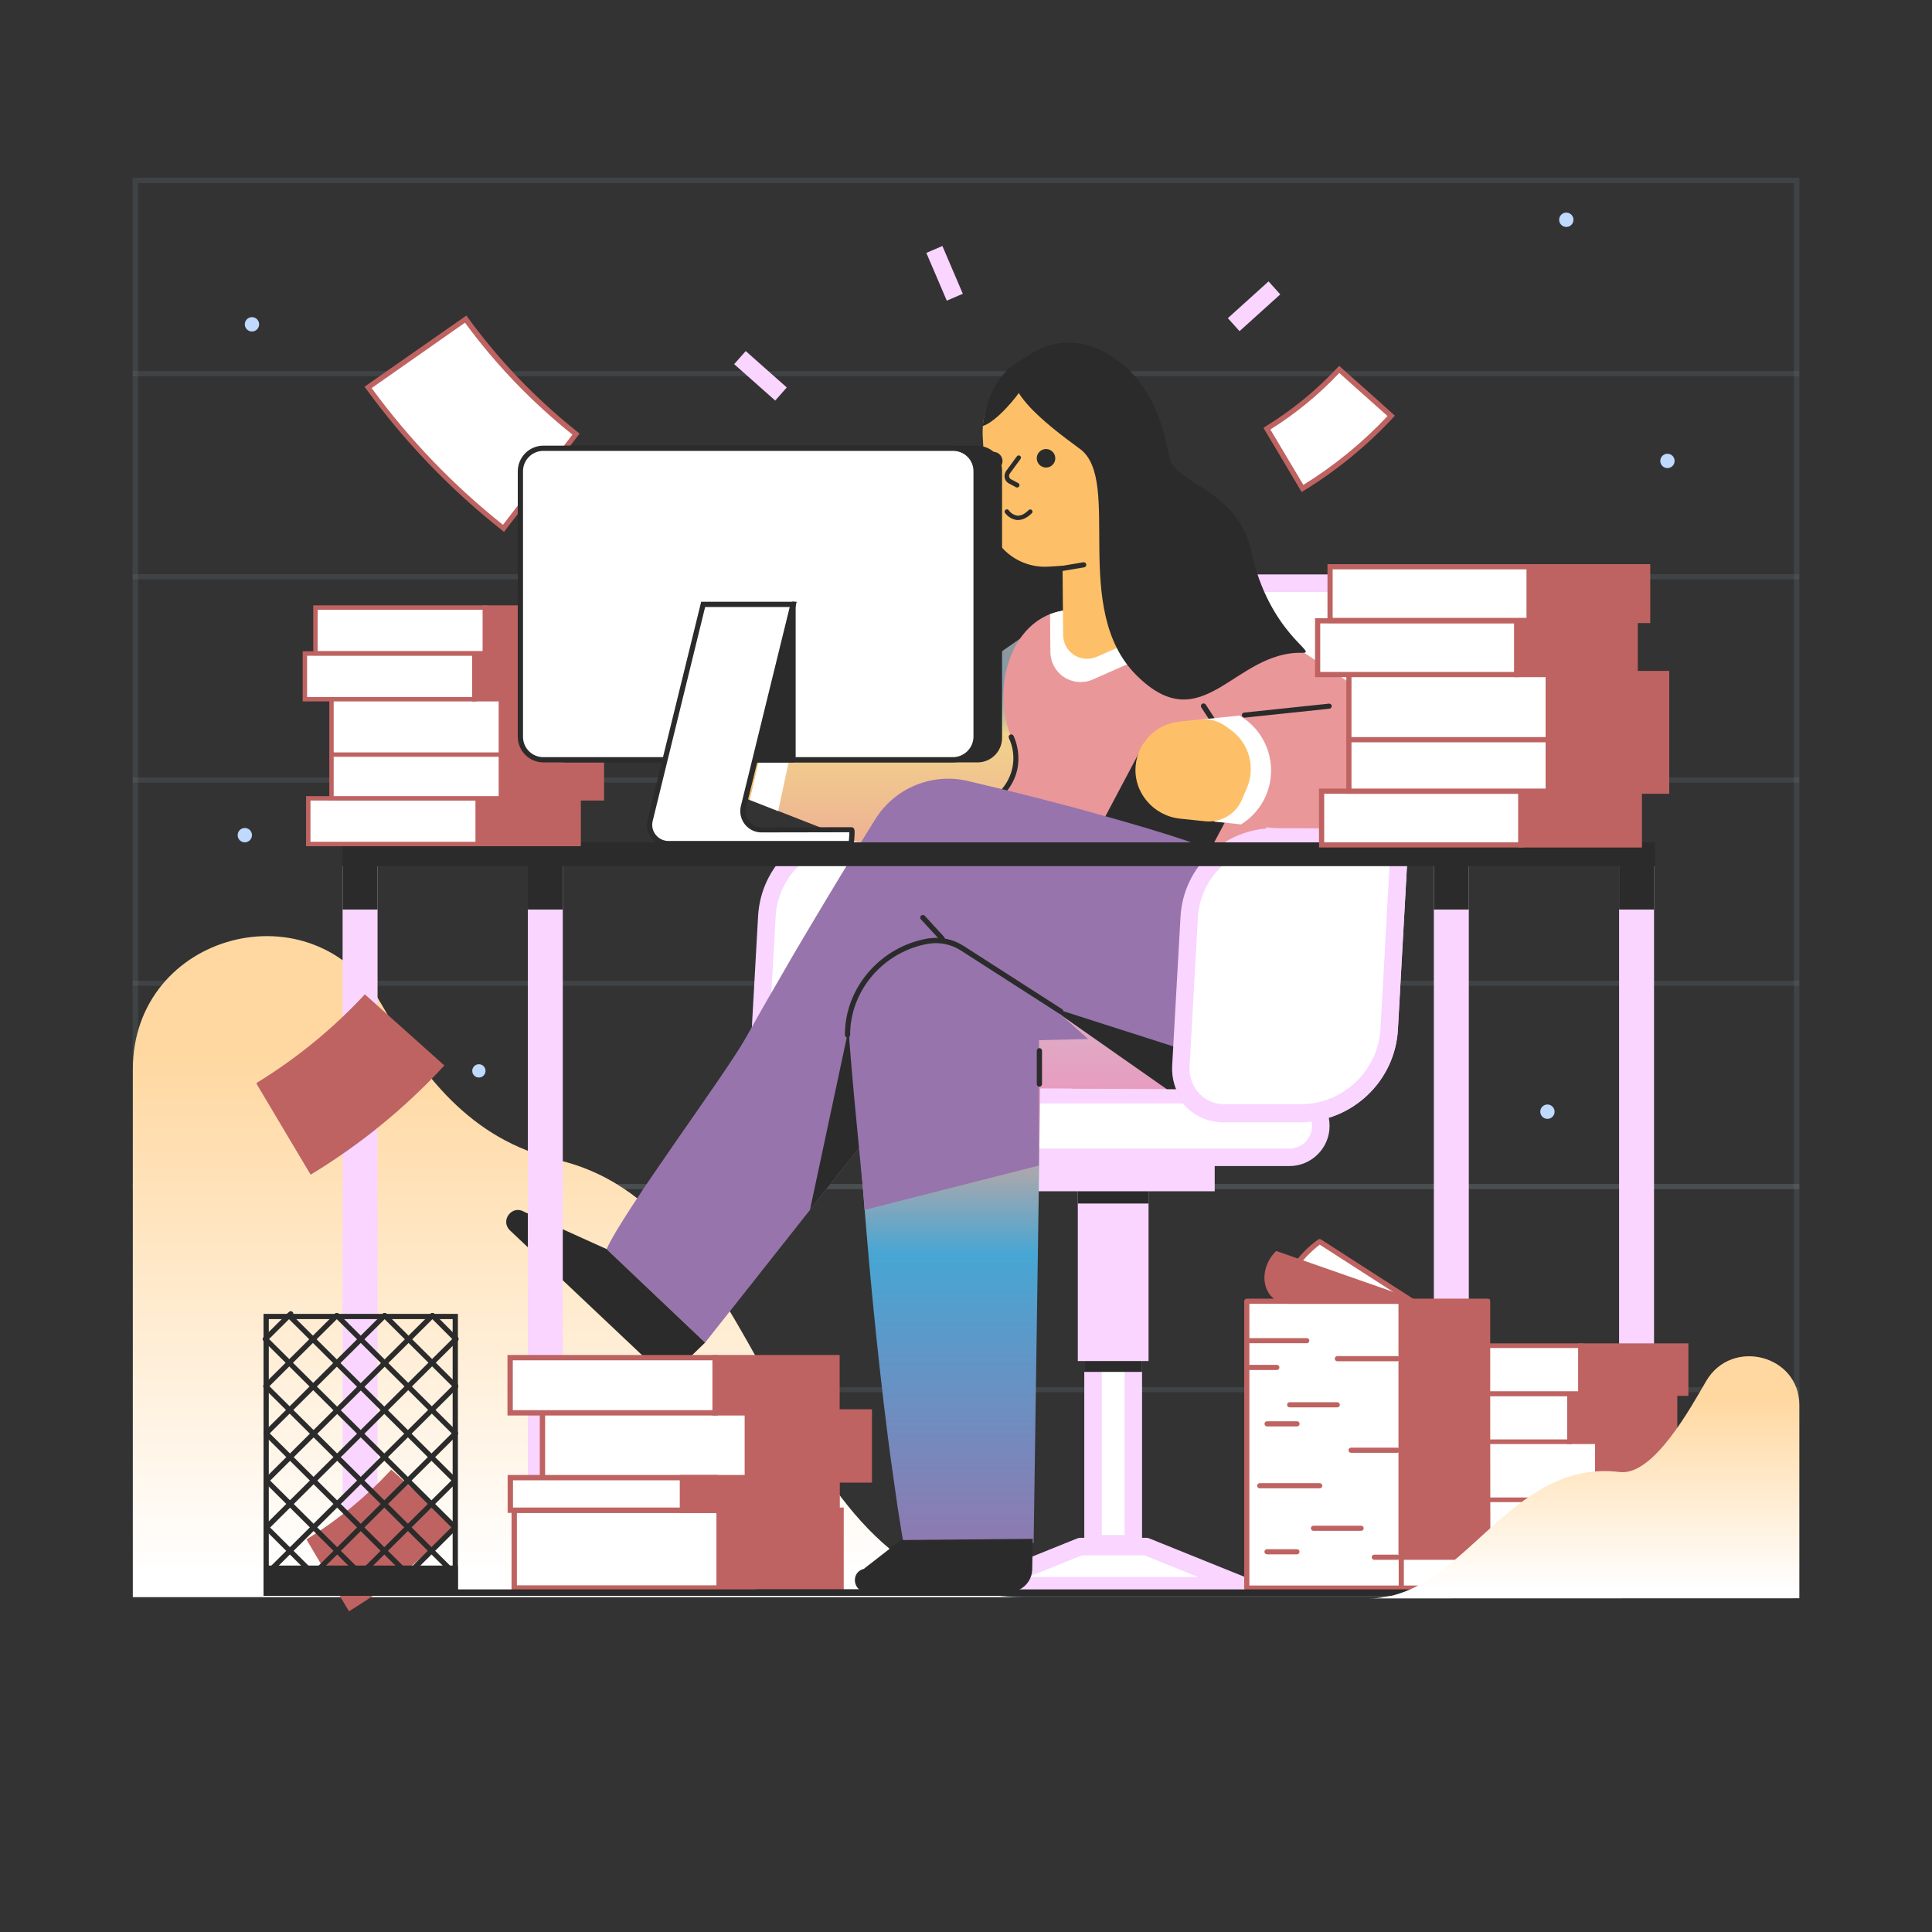 <svg width="585" height="585" viewBox="0 0 585 585" fill="none" xmlns="http://www.w3.org/2000/svg">
<rect x="0" y="0" width="585" height="585" fill="#333333" stroke="none"/>
<g opacity="0.3">
<path opacity="0.3" d="M543.19 55.468V481.956H41.813V55.468H543.19ZM544.83 53.82H40.17V483.6H544.83V53.82Z" fill="#C4ECFE"/>
<path opacity="0.3" d="M544.83 358.511H40.17V360.049H544.83V358.511Z" fill="#C4ECFE"/>
<path opacity="0.3" d="M544.83 296.946H40.17V298.485H544.83V296.946Z" fill="#C4ECFE"/>
<path opacity="0.3" d="M544.83 358.511H40.17V360.049H544.83V358.511Z" fill="#C4ECFE"/>
<path opacity="0.3" d="M544.83 420.021H40.17V421.559H544.83V420.021Z" fill="#C4ECFE"/>
<path opacity="0.3" d="M544.83 235.436H40.17V236.974H544.83V235.436Z" fill="#C4ECFE"/>
<path opacity="0.3" d="M544.83 173.872H40.17V175.41H544.83V173.872Z" fill="#C4ECFE"/>
<path opacity="0.3" d="M544.83 112.361H40.17V113.899H544.83V112.361Z" fill="#C4ECFE"/>
</g>
<path d="M74.127 255.056C75.325 255.056 76.296 254.082 76.296 252.881C76.296 251.681 75.325 250.707 74.127 250.707C72.93 250.707 71.959 251.681 71.959 252.881C71.959 254.082 72.93 255.056 74.127 255.056Z" fill="#BFD9FF"/>
<path d="M468.557 338.785C469.755 338.785 470.726 337.812 470.726 336.611C470.726 335.41 469.755 334.436 468.557 334.436C467.359 334.436 466.388 335.41 466.388 336.611C466.388 337.812 467.359 338.785 468.557 338.785Z" fill="#BFD9FF"/>
<path d="M474.269 68.721C475.467 68.721 476.438 67.747 476.438 66.547C476.438 65.346 475.467 64.372 474.269 64.372C473.072 64.372 472.101 65.346 472.101 66.547C472.101 67.747 473.072 68.721 474.269 68.721Z" fill="#BFD9FF"/>
<path d="M504.895 141.738C506.093 141.738 507.064 140.765 507.064 139.564C507.064 138.363 506.093 137.39 504.895 137.39C503.697 137.39 502.726 138.363 502.726 139.564C502.726 140.765 503.697 141.738 504.895 141.738Z" fill="#BFD9FF"/>
<path d="M76.296 100.377C77.494 100.377 78.465 99.404 78.465 98.203C78.465 97.002 77.494 96.029 76.296 96.029C75.098 96.029 74.127 97.002 74.127 98.203C74.127 99.404 75.098 100.377 76.296 100.377Z" fill="#BFD9FF"/>
<path d="M145.005 326.27C146.115 326.27 147.015 325.368 147.015 324.255C147.015 323.142 146.115 322.24 145.005 322.24C143.895 322.24 142.995 323.142 142.995 324.255C142.995 325.368 143.895 326.27 145.005 326.27Z" fill="#BFD9FF"/>
<path d="M310.14 483.6C233.285 483.6 235.718 366.73 168.913 351.246C142.202 345.042 127.656 325.263 115.332 303.787C94.756 267.994 40.223 282.47 40.223 323.778V483.6H310.14Z" fill="url(#paint0_linear)"/>
<path d="M416.774 483.6C445.019 483.6 457.925 442.08 491.195 446.11C501.193 447.328 512.353 426.808 516.902 419.067C524.466 406.234 544.512 411.431 544.512 426.225V483.6H416.774Z" fill="url(#paint1_linear)"/>
<path d="M376.504 480.17H297.672L327.095 468.298H347.081L376.504 480.17Z" fill="white"/>
<path d="M376.503 482.82H297.672C296.4 482.82 295.286 481.919 295.074 480.7C294.862 479.481 295.498 478.209 296.665 477.732L326.088 465.86C326.406 465.754 326.724 465.648 327.095 465.648H347.081C347.399 465.648 347.77 465.701 348.088 465.86L377.51 477.732C378.676 478.209 379.366 479.428 379.101 480.7C378.836 481.972 377.776 482.82 376.503 482.82ZM311.296 477.52H362.826L346.551 470.948H327.572L311.296 477.52Z" fill="#F9D5FF"/>
<path d="M343.158 403.109H330.965V467.45H343.158V403.109Z" fill="white"/>
<path d="M343.158 470.101H330.965C329.48 470.101 328.314 468.935 328.314 467.451V403.11C328.314 401.625 329.48 400.46 330.965 400.46H343.158C344.643 400.46 345.809 401.625 345.809 403.11V467.451C345.809 468.934 344.642 470.101 343.158 470.101ZM333.615 464.801H340.507V405.759H333.615V464.801Z" fill="#F9D5FF"/>
<path d="M345.809 404.275H328.314V415.405H345.809V404.275Z" fill="#2B2B2B"/>
<path d="M347.771 334.74H326.353V412.119H347.771V334.74Z" fill="#F9D5FF"/>
<path d="M347.771 355.145H326.353V364.419H347.771V355.145Z" fill="#2B2B2B"/>
<path d="M399.936 322.895H292.145V332.169H399.936V322.895Z" fill="#2B2B2B"/>
<path d="M367.809 349.58H306.367V360.71H367.809V349.58Z" fill="#F9D5FF"/>
<path d="M229.656 322.815L232.201 277.395C232.996 263.615 244.393 252.856 258.177 252.909L296.4 253.068L292.212 328.168C291.947 333.256 287.758 337.178 282.669 337.178H242.909C241.796 337.178 240.736 337.019 239.729 336.754C233.42 335.27 229.285 329.281 229.656 322.815Z" fill="white"/>
<path d="M282.669 339.828H242.909C241.637 339.828 240.365 339.669 239.093 339.351C231.618 337.602 226.581 330.606 227.006 322.709L229.551 277.289C230.452 262.078 243.016 250.259 258.178 250.312L299.21 250.471L294.863 328.38C294.544 334.74 289.19 339.828 282.669 339.828ZM258.071 255.559C245.772 255.559 235.54 265.205 234.851 277.554L232.307 322.974C231.989 328.327 235.381 332.991 240.365 334.157H240.418C241.266 334.369 242.114 334.475 242.909 334.475H282.669C286.327 334.475 289.349 331.613 289.562 327.956L293.59 255.612L258.177 255.453C258.124 255.559 258.124 255.559 258.071 255.559Z" fill="#F9D5FF"/>
<path d="M401.049 324.882H295.711C285.479 324.882 277.739 315.29 278.429 303.47L284.631 198.002C285.32 186.183 294.174 176.59 304.458 176.59H409.797C420.028 176.59 427.768 186.183 427.079 198.002L420.876 303.47C420.187 315.289 411.281 324.882 401.049 324.882Z" fill="white"/>
<path d="M401.049 327.532H295.711C290.516 327.532 285.638 325.412 281.981 321.491C277.633 316.879 275.354 310.255 275.778 303.311L281.981 197.843C282.776 184.646 292.849 173.94 304.458 173.94H409.796C414.992 173.94 419.869 176.06 423.527 179.982C427.874 184.593 430.154 191.218 429.729 198.161L423.527 303.629C422.732 316.826 412.659 327.532 401.049 327.532ZM304.458 179.24C295.605 179.24 287.865 187.72 287.282 198.161L281.08 303.629C280.762 309.141 282.511 314.335 285.851 317.886C288.502 320.695 292 322.232 295.712 322.232H401.049C409.902 322.232 417.643 313.752 418.226 303.311L424.428 197.843C424.746 192.331 422.996 187.137 419.657 183.586C417.006 180.777 413.507 179.24 409.796 179.24H304.458Z" fill="#F9D5FF"/>
<path d="M314.69 331.454H390.447C395.695 331.454 399.936 335.694 399.936 340.94C399.936 346.187 395.695 350.427 390.447 350.427H314.69V331.454Z" fill="white"/>
<path d="M390.446 328.804H314.69V334.104H390.447C394.211 334.104 397.285 337.178 397.285 340.94C397.285 344.703 394.211 347.778 390.447 347.778H314.69V353.078H390.447C397.126 353.078 402.587 347.619 402.587 340.941C402.64 334.263 397.179 328.804 390.446 328.804Z" fill="#F9D5FF"/>
<path d="M346.802 350.428H271.045C265.797 350.428 261.556 346.187 261.556 340.941C261.556 335.694 265.798 331.455 271.045 331.455H346.802V350.428Z" fill="white"/>
<path d="M258.906 340.941C258.906 347.619 264.366 353.078 271.046 353.078H346.802V347.778H271.046C267.282 347.778 264.206 344.704 264.206 340.94C264.206 337.178 267.281 334.104 271.046 334.104H346.802V328.804H271.046C264.313 328.804 258.853 334.263 258.906 340.941Z" fill="#F9D5FF"/>
<path d="M357.101 322.815L359.646 277.395C360.441 263.615 371.839 252.856 385.622 252.909L423.845 253.068L420.611 311.526C419.816 325.942 407.888 337.178 393.468 337.178H370.355C369.242 337.178 368.181 337.019 367.174 336.754C360.918 335.27 356.73 329.281 357.101 322.815Z" fill="white"/>
<path d="M393.468 339.828H370.354C369.082 339.828 367.81 339.669 366.538 339.351C359.062 337.549 354.026 330.553 354.451 322.709L356.995 277.289C357.843 262.131 370.408 250.312 385.517 250.312C385.57 250.312 385.57 250.312 385.623 250.312L426.655 250.471L423.263 311.738C422.361 327.479 409.319 339.828 393.468 339.828ZM385.516 255.559C373.217 255.559 362.985 265.205 362.296 277.554L359.751 322.974C359.433 328.221 362.932 333.044 367.81 334.157H367.863C368.711 334.369 369.559 334.475 370.354 334.475H393.468C406.51 334.475 417.271 324.299 417.96 311.314L421.035 255.665L385.622 255.506C385.569 255.559 385.569 255.559 385.516 255.559Z" fill="#F9D5FF"/>
<path d="M384.98 259.539L385.972 299.155C386.072 303.155 385.368 307.134 383.902 310.857C382.436 314.58 380.238 317.97 377.437 320.828C374.637 323.685 371.292 325.951 367.6 327.492C363.908 329.032 359.944 329.816 355.944 329.796L324.357 329.638L350.114 249.569L384.98 259.539Z" fill="#EDAD94"/>
<path d="M307.631 116.65C304.721 128.556 287.42 149.352 292.076 166.497C294.88 176.816 295.885 190.416 287.42 208.248C281.653 220.365 311.07 218.407 323.979 205.549C336.888 192.691 331.492 150.568 331.492 150.568L307.631 116.65Z" fill="#2B2B2B"/>
<path d="M234.142 211.212L282.976 220.578L265.678 223.437L309.485 192.957C311.681 191.428 314.156 190.347 316.77 189.775C319.383 189.203 322.083 189.151 324.717 189.623C327.35 190.095 329.865 191.08 332.117 192.524C334.369 193.968 336.316 195.841 337.844 198.037C339.373 200.233 340.454 202.709 341.026 205.322C341.598 207.936 341.65 210.637 341.178 213.271C340.706 215.905 339.721 218.42 338.277 220.673C336.834 222.925 334.961 224.872 332.765 226.401L288.958 256.881L287.582 257.834C285.287 259.412 282.642 260.406 279.876 260.729C277.109 261.052 274.306 260.693 271.71 259.685L227.002 242.17L234.142 211.212Z" fill="url(#paint2_linear)"/>
<path d="M296.415 261.906C296.255 238.146 312.604 239.101 306.149 223.171C300.646 209.517 305.039 191.104 317.895 185.971C320.172 185.086 322.595 184.638 325.038 184.648C339.111 184.542 340.063 183.96 345.989 183.907C349.066 183.9 352.123 184.401 355.036 185.389C368.689 190.204 376.94 205.815 372.601 220.737C371.694 223.792 371.284 226.972 371.386 230.157C371.545 235.554 384.824 243.382 384.983 259.682L296.415 261.906Z" fill="url(#paint3_linear)"/>
<path d="M355.142 185.389C354.754 188.513 353.56 191.484 351.677 194.007C349.795 196.531 347.288 198.521 344.403 199.782L330.858 205.762C329.472 206.367 327.958 206.619 326.451 206.495C324.944 206.372 323.491 205.876 322.222 205.053C320.953 204.23 319.909 203.105 319.181 201.778C318.454 200.452 318.067 198.967 318.055 197.454L317.949 185.971C320.226 185.086 322.649 184.638 325.092 184.648C339.165 184.542 340.117 183.96 346.043 183.907C349.138 183.879 352.216 184.379 355.142 185.389Z" fill="white"/>
<path d="M346.888 224.176L332.339 251.64L366.041 258.097L371.966 246.984L346.888 224.176Z" fill="#2B2B2B"/>
<path d="M303.292 240.951C303.194 240.956 303.096 240.939 303.004 240.902C302.913 240.865 302.831 240.809 302.763 240.737C302.616 240.592 302.529 240.397 302.519 240.191C302.509 239.985 302.578 239.783 302.71 239.626C304.763 237.551 306.131 234.898 306.633 232.022C307.134 229.147 306.744 226.187 305.515 223.54C305.463 223.45 305.429 223.35 305.417 223.246C305.404 223.142 305.412 223.037 305.441 222.937C305.469 222.836 305.518 222.743 305.583 222.661C305.649 222.58 305.73 222.513 305.822 222.463C305.914 222.414 306.014 222.383 306.118 222.373C306.222 222.363 306.327 222.375 306.427 222.406C306.526 222.437 306.619 222.488 306.698 222.556C306.778 222.623 306.843 222.706 306.89 222.8C306.943 222.905 311.705 232.324 303.874 240.685C303.722 240.846 303.513 240.942 303.292 240.951Z" fill="#2B2B2B"/>
<path d="M355.937 329.703L288.533 329.481L315.409 300.906L312.979 467.171L273.456 466.589C272.822 463.096 272.346 459.654 271.764 456.164L270.28 445.739C269.275 438.805 268.428 431.875 267.582 424.89C265.941 411.026 264.513 397.109 263.243 383.244C262.661 376.31 262.028 369.38 261.497 362.449L260.702 352.027L259.961 341.602C259.008 327.738 258.196 313.874 257.527 300.009C257.219 293.789 259.13 287.661 262.919 282.718C266.707 277.776 272.128 274.339 278.214 273.022L284.087 271.752C289.536 270.587 294.986 269.582 300.435 268.683C305.885 267.836 311.387 267.095 316.837 266.566C322.34 266.037 327.844 265.666 333.344 265.613H337.47C338.845 265.666 340.221 265.666 341.597 265.72C342.973 265.773 344.348 265.825 345.776 265.934L347.84 266.149L348.898 266.254L385.09 263.987L386.083 298.788C386.197 302.815 385.501 306.823 384.036 310.575C382.571 314.327 380.367 317.746 377.555 320.63C374.743 323.513 371.381 325.802 367.667 327.361C363.953 328.92 359.965 329.716 355.937 329.703Z" fill="url(#paint4_linear)"/>
<path d="M319.667 306.242L353.285 329.796H357.133L361.238 329.471L365.208 328.512L369.713 326.618L373.092 324.494L375.147 323.21L373.613 297.334L319.667 306.242Z" fill="#2B2B2B"/>
<path d="M375.146 323.21L279.536 292.598L312.023 281.909L213.507 406.528L183.668 378.218C189.064 366.312 219.434 325.619 225.729 314.4C228.904 308.791 232.025 303.182 235.307 297.626L240.122 289.265L245.043 280.957C251.603 269.898 258.269 258.926 265.042 248.043C267.911 243.442 272.145 239.851 277.154 237.774C282.162 235.696 287.694 235.235 292.977 236.454L297.157 237.459C306.68 239.682 316.099 242.116 325.515 244.603C334.933 247.196 344.297 249.789 353.556 252.7C362.868 255.559 385.093 263.979 385.093 263.979L375.146 323.21Z" fill="url(#paint5_linear)"/>
<path d="M245.252 366.364L257.527 308.843L265.78 340.435L245.252 366.364Z" fill="#2B2B2B"/>
<path d="M285.303 285.031C285.082 285.022 284.874 284.927 284.722 284.766L278.849 278.363C278.709 278.209 278.635 278.005 278.645 277.797C278.655 277.588 278.748 277.392 278.902 277.252C279.057 277.112 279.26 277.039 279.469 277.049C279.677 277.059 279.873 277.151 280.013 277.305L285.886 283.708C285.958 283.783 286.014 283.872 286.05 283.97C286.087 284.067 286.103 284.171 286.098 284.275C286.093 284.379 286.067 284.481 286.021 284.574C285.976 284.668 285.912 284.751 285.833 284.819C285.765 284.891 285.683 284.947 285.591 284.983C285.5 285.02 285.402 285.036 285.303 285.031Z" fill="#2B2B2B"/>
<path d="M317.418 171.577L333.82 170.572C335.839 170.452 337.814 169.934 339.633 169.05C341.451 168.165 343.078 166.93 344.42 165.417C345.761 163.903 346.791 162.139 347.45 160.227C348.11 158.315 348.386 156.291 348.263 154.272L346.782 129.507C346.589 126.275 345.762 123.113 344.346 120.202C342.93 117.29 340.955 114.686 338.532 112.539C336.11 110.391 333.288 108.742 330.228 107.687C327.168 106.631 323.93 106.188 320.698 106.385C317.467 106.578 314.305 107.406 311.394 108.821C308.483 110.237 305.879 112.213 303.732 114.635C301.585 117.058 299.936 119.881 298.88 122.941C297.824 126.002 297.382 129.24 297.578 132.472L298.953 155.173C299.089 157.463 299.673 159.704 300.675 161.768C301.676 163.831 303.074 165.677 304.788 167.201C306.503 168.724 308.501 169.895 310.668 170.646C312.835 171.397 315.129 171.713 317.418 171.577Z" fill="#FDC068"/>
<path d="M332.074 198.882L352.708 189.834L347.682 143.161L321.493 144.748L321.916 192.268C321.92 193.471 322.223 194.654 322.797 195.71C323.372 196.766 324.201 197.663 325.209 198.319C326.216 198.976 327.371 199.371 328.57 199.469C329.768 199.567 330.972 199.366 332.074 198.882Z" fill="#FDC068"/>
<path d="M300.752 142.421C302.301 142.421 303.556 141.165 303.556 139.616C303.556 138.067 302.301 136.812 300.752 136.812C299.204 136.812 297.948 138.067 297.948 139.616C297.948 141.165 299.204 142.421 300.752 142.421Z" fill="#2B2B2B"/>
<path d="M308.001 147.607C307.892 147.615 307.783 147.597 307.684 147.553L305.304 146.283C305.011 146.094 304.76 145.846 304.569 145.554C304.377 145.263 304.249 144.934 304.193 144.59C304.083 143.883 304.254 143.161 304.669 142.579L307.897 138.187C307.948 138.112 308.014 138.049 308.09 138C308.166 137.951 308.252 137.917 308.341 137.902C308.43 137.886 308.522 137.888 308.61 137.908C308.698 137.928 308.782 137.966 308.856 138.019C308.929 138.071 308.992 138.138 309.04 138.215C309.087 138.292 309.119 138.378 309.133 138.468C309.147 138.557 309.143 138.649 309.122 138.737C309.1 138.825 309.061 138.908 309.007 138.981L305.78 143.373C305.679 143.507 305.607 143.662 305.57 143.826C305.533 143.99 305.531 144.16 305.566 144.325C305.585 144.476 305.638 144.621 305.721 144.749C305.803 144.878 305.913 144.986 306.042 145.067L308.317 146.282C308.479 146.372 308.602 146.52 308.66 146.696C308.719 146.873 308.71 147.064 308.634 147.234C308.566 147.342 308.473 147.432 308.362 147.497C308.252 147.561 308.129 147.599 308.001 147.607Z" fill="#2B2B2B"/>
<path d="M308.266 157.449H307.843C307.136 157.344 306.458 157.098 305.849 156.725C305.24 156.352 304.712 155.86 304.297 155.279C304.249 155.202 304.216 155.117 304.2 155.028C304.184 154.939 304.186 154.847 304.206 154.759C304.226 154.67 304.263 154.587 304.315 154.512C304.367 154.438 304.433 154.375 304.509 154.326C304.586 154.278 304.671 154.245 304.76 154.229C304.849 154.213 304.941 154.215 305.029 154.235C305.118 154.255 305.201 154.292 305.276 154.344C305.35 154.396 305.413 154.462 305.462 154.538C306.073 155.374 306.982 155.942 308.001 156.126C309.112 156.232 310.276 155.649 311.493 154.433C311.62 154.31 311.79 154.242 311.967 154.243C312.143 154.245 312.312 154.316 312.437 154.44C312.562 154.565 312.633 154.734 312.634 154.911C312.636 155.088 312.568 155.258 312.445 155.385C311.07 156.761 309.641 157.449 308.266 157.449Z" fill="#2B2B2B"/>
<path d="M316.731 141.574C318.28 141.574 319.535 140.318 319.535 138.769C319.535 137.22 318.28 135.964 316.731 135.964C315.182 135.964 313.927 137.22 313.927 138.769C313.927 140.318 315.182 141.574 316.731 141.574Z" fill="#2B2B2B"/>
<path d="M363.554 217.88L411.858 212.852L400.642 250.212L357.1 221.531C354.852 220.067 352.915 218.174 351.401 215.96C349.887 213.746 348.825 211.254 348.277 208.628C347.728 206.002 347.704 203.294 348.205 200.659C348.707 198.023 349.723 195.513 351.197 193.272C352.671 191.031 354.574 189.103 356.795 187.6C359.016 186.096 361.512 185.046 364.14 184.51C366.768 183.974 369.476 183.963 372.109 184.477C374.741 184.991 377.246 186.02 379.479 187.505L423.023 216.186L424.768 217.351C428.474 219.787 431.254 223.397 432.664 227.603C434.074 231.808 434.031 236.365 432.543 240.544C431.055 244.722 428.207 248.279 424.457 250.646C420.706 253.013 416.27 254.052 411.858 253.596L367.681 248.781L363.554 217.88Z" fill="url(#paint6_linear)"/>
<path d="M371.966 226.188C371.829 226.193 371.693 226.161 371.572 226.096C371.451 226.031 371.35 225.935 371.279 225.817L363.766 214.229C363.705 214.142 363.662 214.044 363.64 213.941C363.618 213.838 363.617 213.731 363.637 213.627C363.657 213.523 363.698 213.425 363.757 213.337C363.816 213.249 363.892 213.175 363.98 213.117C364.158 213.006 364.372 212.966 364.578 213.006C364.784 213.046 364.967 213.162 365.091 213.331L372.601 224.916C372.662 225.003 372.704 225.101 372.726 225.204C372.749 225.307 372.75 225.414 372.73 225.517C372.71 225.621 372.669 225.72 372.61 225.807C372.551 225.895 372.475 225.97 372.387 226.027C372.273 226.133 372.122 226.191 371.966 226.188Z" fill="#2B2B2B"/>
<path d="M384.876 233.281C384.879 236.556 384.044 239.778 382.451 242.64C380.858 245.502 378.56 247.909 375.775 249.632L367.68 248.732C367.68 248.732 361.279 240.53 361.279 234.18C361.279 226.348 363.554 217.88 363.554 217.88L375.299 216.665C378.21 218.354 380.626 220.778 382.306 223.694C383.987 226.609 384.873 229.915 384.876 233.281Z" fill="white"/>
<path d="M262.447 482.04H305.567C307.401 482.039 309.16 481.317 310.467 480.03C311.773 478.743 312.522 476.995 312.551 475.161L312.709 465.953L272.764 466.324L261.548 475.055C257.474 476.063 258.215 482.04 262.447 482.04Z" fill="#2B2B2B"/>
<path d="M154.357 372.502L197.106 412.878C198.404 414.169 200.158 414.899 201.989 414.909C203.821 414.919 205.582 414.208 206.894 412.931L213.508 406.528L183.668 378.218L158.642 366.897C155.045 364.776 151.394 369.542 154.357 372.502Z" fill="#2B2B2B"/>
<path d="M314.561 107.072C313.451 114.321 302.71 127.551 297.578 128.98C297.631 128.98 298.53 110.512 314.561 107.072Z" fill="#2B2B2B"/>
<path d="M261.76 366.364C261.76 362.554 258.901 337.525 257.209 315.458C256.674 308.281 258.841 301.164 263.286 295.504C267.731 289.844 274.131 286.052 281.23 284.872C285.346 284.199 289.559 284.43 293.577 285.549C297.596 286.668 301.322 288.648 304.498 291.352C307.675 294.055 310.225 297.418 311.972 301.206C313.718 304.994 314.62 309.117 314.614 313.289L314.561 352.923L261.76 366.364Z" fill="url(#paint7_linear)"/>
<path d="M301.599 289.688L329.482 314.611L311.757 315.035L301.599 289.688Z" fill="url(#paint8_linear)"/>
<path d="M314.72 329.057C314.511 329.052 314.312 328.967 314.165 328.819C314.017 328.672 313.932 328.473 313.927 328.264V318.157C313.927 317.947 314.01 317.745 314.159 317.596C314.308 317.447 314.51 317.364 314.72 317.364C314.931 317.364 315.132 317.447 315.281 317.596C315.43 317.745 315.514 317.947 315.514 318.157V328.264C315.509 328.473 315.423 328.672 315.276 328.819C315.128 328.967 314.929 329.052 314.72 329.057Z" fill="#2B2B2B"/>
<path d="M309.164 109.189C300.54 116.124 316.677 128.348 327.047 135.964C339.903 145.437 324.032 184.489 344.136 204.492C364.241 224.494 373.657 197.084 394.398 197.666C399.372 197.771 384.293 191.951 378.79 166.71C374.77 148.296 355.935 146.55 354.083 138.614C353.501 136.022 351.544 121.47 342.02 112.209C333.132 103.58 320.752 99.875 309.164 109.189Z" fill="#2B2B2B"/>
<path d="M226.999 242.221L213.613 236.983C210.19 235.644 207.39 233.074 205.763 229.777C204.136 226.48 203.8 222.694 204.82 219.162C205.841 215.629 208.144 212.606 211.279 210.685C214.413 208.764 218.152 208.084 221.762 208.778L234.196 211.159L226.999 242.221Z" fill="#FDC068"/>
<path d="M364.876 248.677L357.311 247.883C349.269 247.037 343.132 239.948 343.873 231.85C344.179 228.442 345.661 225.248 348.065 222.815C350.469 220.381 353.645 218.861 357.047 218.514L363.552 217.827C366.242 217.562 368.935 218.297 371.118 219.891L372.81 221.106C375.452 223.057 377.359 225.842 378.223 229.01C379.087 232.179 378.858 235.547 377.572 238.569L376.038 242.114C375.134 244.266 373.558 246.067 371.547 247.25C369.535 248.433 367.196 248.933 364.876 248.677Z" fill="#FDC068"/>
<path d="M264.828 224.971C264.704 224.974 264.582 224.947 264.471 224.891C264.36 224.836 264.265 224.754 264.193 224.653C264.074 224.483 264.024 224.273 264.053 224.066C264.083 223.86 264.19 223.672 264.352 223.542L271.759 218.251C271.928 218.125 272.14 218.071 272.348 218.101C272.556 218.131 272.744 218.242 272.871 218.41C272.997 218.579 273.051 218.791 273.021 218.999C272.991 219.207 272.88 219.395 272.711 219.522L265.304 224.812C265.165 224.912 264.999 224.967 264.828 224.971Z" fill="#2B2B2B"/>
<path d="M376.834 217.298C376.641 217.298 376.454 217.228 376.309 217.102C376.163 216.976 376.067 216.801 376.04 216.61C376.025 216.508 376.032 216.405 376.059 216.306C376.086 216.207 376.134 216.115 376.199 216.036C376.263 215.956 376.344 215.891 376.435 215.844C376.526 215.797 376.626 215.769 376.728 215.763L402.389 213.064C402.49 213.049 402.594 213.056 402.692 213.083C402.791 213.111 402.883 213.158 402.963 213.223C403.042 213.288 403.107 213.368 403.154 213.459C403.201 213.55 403.229 213.65 403.235 213.752C403.255 213.956 403.193 214.158 403.065 214.317C402.936 214.475 402.75 214.576 402.547 214.599L376.887 217.298H376.834Z" fill="#2B2B2B"/>
<path d="M234.142 211.212L226.999 242.221L235.623 245.608L242.607 212.852L234.142 211.212Z" fill="white"/>
<path d="M256.628 314.188C256.419 314.183 256.22 314.098 256.072 313.95C255.924 313.802 255.839 313.603 255.834 313.395C255.781 299.054 266.68 286.514 281.177 284.131H281.283C284.935 283.597 288.657 284.406 291.758 286.407L321.598 305.566C321.691 305.621 321.771 305.693 321.835 305.78C321.899 305.866 321.946 305.964 321.971 306.068C321.997 306.172 322.002 306.28 321.985 306.386C321.969 306.492 321.931 306.594 321.875 306.685C321.819 306.777 321.745 306.856 321.658 306.918C321.57 306.981 321.472 307.025 321.367 307.049C321.262 307.073 321.154 307.076 321.048 307.057C320.943 307.039 320.842 307 320.751 306.942L290.912 287.782C288.104 285.981 284.743 285.249 281.441 285.719H281.335C267.632 287.995 257.368 299.848 257.421 313.395C257.416 313.603 257.331 313.802 257.183 313.95C257.035 314.098 256.836 314.183 256.628 314.188Z" fill="#2B2B2B"/>
<path d="M320.381 173.112C320.196 173.115 320.015 173.053 319.87 172.938C319.726 172.822 319.626 172.659 319.588 172.477C319.555 172.274 319.603 172.066 319.721 171.898C319.84 171.729 320.02 171.614 320.223 171.577L328 170.255C328.102 170.235 328.206 170.237 328.307 170.258C328.408 170.279 328.504 170.321 328.589 170.38C328.674 170.438 328.747 170.514 328.802 170.601C328.858 170.688 328.895 170.785 328.913 170.887C328.931 170.989 328.928 171.094 328.904 171.194C328.881 171.295 328.838 171.39 328.778 171.474C328.718 171.558 328.641 171.629 328.553 171.683C328.465 171.737 328.367 171.773 328.265 171.789L320.487 173.112H320.381Z" fill="#2B2B2B"/>
<path d="M357.558 322.79L360.086 277.672C360.876 263.984 372.2 253.297 385.894 253.35L423.868 253.508L420.656 311.576C419.866 325.896 408.015 337.057 393.689 337.057H370.726C369.62 337.057 368.566 336.899 367.566 336.636C361.35 335.162 357.19 329.213 357.558 322.79Z" fill="white"/>
<path d="M393.689 339.69H370.725C369.462 339.69 368.197 339.532 366.934 339.216C359.506 337.426 354.503 330.476 354.925 322.685L357.453 277.566C358.295 262.51 370.778 250.77 385.788 250.77C385.841 250.77 385.841 250.77 385.894 250.77L426.66 250.928L423.289 311.787C422.393 327.423 409.437 339.69 393.689 339.69ZM385.788 255.982C373.57 255.982 363.404 265.564 362.72 277.83L360.192 322.948C359.876 328.16 363.352 332.951 368.197 334.056H368.25C369.092 334.267 369.936 334.372 370.725 334.372H393.689C406.646 334.372 417.338 324.264 418.022 311.366L421.077 256.087L385.894 255.929C385.841 255.982 385.841 255.982 385.788 255.982Z" fill="#F9D5FF"/>
<path d="M170.407 262.264H159.825V482.82H170.407V262.264Z" fill="#F9D5FF"/>
<path d="M114.322 262.264H103.74V482.82H114.322V262.264Z" fill="#F9D5FF"/>
<path d="M114.322 260.198H103.74V275.4H114.322V260.198Z" fill="#2B2B2B"/>
<path d="M170.407 260.198H159.825V275.4H170.407V260.198Z" fill="#2B2B2B"/>
<path d="M501.15 255.06H103.74V262.264H501.15V255.06Z" fill="#2B2B2B"/>
<path d="M500.833 262.264H490.251V482.82H500.833V262.264Z" fill="#F9D5FF"/>
<path d="M444.747 262.264H434.165V482.82H444.747V262.264Z" fill="#F9D5FF"/>
<path d="M444.747 260.198H434.165V275.4H444.747V260.198Z" fill="#2B2B2B"/>
<path d="M500.833 260.198H490.251V275.4H500.833V260.198Z" fill="#2B2B2B"/>
<path d="M118.479 444.99L118.066 445.445C110.751 453.295 102.428 460.139 93.316 465.799L92.82 466.13L93.109 466.667C97.159 473.535 101.236 480.431 105.34 487.355L105.67 487.892L106.207 487.561C117.529 480.605 127.845 472.127 136.867 462.365L137.28 461.91L118.479 444.99Z" fill="#BE6361"/>
<path d="M138.654 483.21H79.798V397.837H138.654V483.21ZM81.389 481.629H137.063V399.418H81.389V481.629Z" fill="#2B2B2B"/>
<path d="M137.859 474.831H80.594V482.367H137.859V474.831Z" fill="#2B2B2B"/>
<path d="M138.654 483.157H79.798V474.044H138.654V483.157ZM81.389 481.577H137.063V475.622H81.389V481.577Z" fill="#2B2B2B"/>
<path d="M137.806 449.061C137.699 449.066 137.592 449.05 137.492 449.013C137.392 448.976 137.3 448.92 137.222 448.847L86.957 398.891C86.882 398.82 86.821 398.734 86.78 398.639C86.739 398.544 86.718 398.441 86.718 398.338C86.718 398.234 86.739 398.132 86.78 398.036C86.821 397.941 86.882 397.855 86.957 397.784C87.029 397.709 87.115 397.649 87.211 397.609C87.306 397.568 87.409 397.547 87.513 397.547C87.618 397.547 87.721 397.568 87.816 397.609C87.912 397.649 87.998 397.709 88.07 397.784L138.336 447.744C138.411 447.815 138.471 447.901 138.512 447.996C138.553 448.091 138.574 448.194 138.574 448.297C138.574 448.4 138.553 448.503 138.512 448.598C138.471 448.693 138.411 448.779 138.336 448.85C138.271 448.925 138.189 448.984 138.097 449.02C138.004 449.057 137.904 449.071 137.806 449.061Z" fill="#2B2B2B"/>
<path d="M137.806 463.237C137.699 463.242 137.592 463.226 137.492 463.189C137.392 463.152 137.3 463.096 137.223 463.023L79.799 406.005C79.723 405.934 79.663 405.848 79.622 405.753C79.581 405.658 79.56 405.555 79.56 405.452C79.56 405.348 79.581 405.246 79.622 405.151C79.663 405.056 79.723 404.97 79.799 404.899C79.87 404.824 79.957 404.764 80.052 404.723C80.148 404.683 80.251 404.662 80.355 404.662C80.459 404.662 80.562 404.683 80.658 404.723C80.754 404.764 80.84 404.824 80.912 404.899L138.336 461.92C138.411 461.991 138.471 462.077 138.512 462.172C138.553 462.267 138.574 462.37 138.574 462.473C138.574 462.577 138.553 462.679 138.512 462.774C138.471 462.869 138.411 462.955 138.336 463.026C138.271 463.101 138.189 463.16 138.097 463.197C138.005 463.233 137.905 463.247 137.806 463.237Z" fill="#2B2B2B"/>
<path d="M137.806 477.413C137.699 477.418 137.592 477.402 137.492 477.365C137.392 477.328 137.3 477.272 137.222 477.199L79.905 420.287C79.829 420.215 79.769 420.129 79.728 420.034C79.687 419.939 79.666 419.837 79.666 419.733C79.666 419.63 79.687 419.528 79.728 419.432C79.769 419.337 79.829 419.252 79.905 419.18C79.976 419.105 80.063 419.046 80.159 419.005C80.254 418.964 80.357 418.943 80.462 418.943C80.566 418.943 80.669 418.964 80.764 419.005C80.86 419.046 80.947 419.105 81.019 419.18L138.336 476.096C138.411 476.167 138.471 476.253 138.512 476.348C138.553 476.443 138.574 476.546 138.574 476.649C138.574 476.753 138.553 476.855 138.512 476.95C138.471 477.045 138.411 477.131 138.336 477.202C138.271 477.277 138.189 477.336 138.097 477.373C138.004 477.409 137.905 477.423 137.806 477.413Z" fill="#2B2B2B"/>
<path d="M125.876 479.785C125.769 479.79 125.662 479.773 125.562 479.737C125.462 479.7 125.37 479.644 125.293 479.571L80.011 434.569C79.935 434.497 79.875 434.411 79.834 434.316C79.793 434.221 79.772 434.119 79.772 434.015C79.772 433.912 79.793 433.809 79.834 433.714C79.875 433.619 79.935 433.533 80.011 433.462C80.082 433.387 80.169 433.327 80.265 433.286C80.36 433.246 80.463 433.224 80.567 433.224C80.672 433.224 80.775 433.246 80.871 433.286C80.966 433.327 81.053 433.387 81.124 433.462L126.409 478.47C126.484 478.541 126.544 478.627 126.585 478.722C126.626 478.817 126.647 478.919 126.647 479.023C126.647 479.126 126.626 479.229 126.585 479.324C126.544 479.419 126.484 479.505 126.409 479.576C126.343 479.651 126.261 479.71 126.168 479.746C126.075 479.782 125.975 479.796 125.876 479.785Z" fill="#2B2B2B"/>
<path d="M112.832 480.997C112.725 481.002 112.619 480.986 112.518 480.949C112.418 480.912 112.326 480.856 112.249 480.784L80.117 448.852C80.041 448.78 79.981 448.694 79.94 448.599C79.899 448.504 79.878 448.402 79.878 448.298C79.878 448.195 79.899 448.093 79.94 447.997C79.981 447.902 80.041 447.817 80.117 447.745C80.188 447.67 80.275 447.61 80.37 447.57C80.466 447.529 80.569 447.508 80.673 447.508C80.778 447.508 80.881 447.529 80.976 447.57C81.072 447.61 81.159 447.67 81.23 447.745L113.362 479.68C113.437 479.751 113.497 479.837 113.538 479.932C113.579 480.028 113.6 480.13 113.6 480.234C113.6 480.337 113.579 480.44 113.538 480.535C113.497 480.63 113.437 480.716 113.362 480.787C113.297 480.862 113.215 480.92 113.123 480.957C113.03 480.994 112.931 481.007 112.832 480.997Z" fill="#2B2B2B"/>
<path d="M96.766 479.258C96.659 479.263 96.552 479.247 96.452 479.21C96.352 479.173 96.26 479.117 96.183 479.044L80.01 462.974C79.935 462.902 79.875 462.816 79.834 462.721C79.793 462.626 79.772 462.524 79.772 462.42C79.772 462.317 79.793 462.215 79.834 462.12C79.875 462.024 79.935 461.939 80.01 461.867C80.082 461.792 80.169 461.733 80.264 461.692C80.36 461.651 80.463 461.63 80.567 461.63C80.672 461.63 80.775 461.651 80.87 461.692C80.966 461.733 81.053 461.792 81.124 461.867L97.296 477.941C97.371 478.012 97.431 478.098 97.473 478.193C97.514 478.288 97.535 478.39 97.535 478.494C97.535 478.597 97.514 478.7 97.473 478.795C97.431 478.89 97.371 478.976 97.296 479.047C97.231 479.122 97.149 479.181 97.057 479.217C96.965 479.254 96.865 479.268 96.766 479.258Z" fill="#2B2B2B"/>
<path d="M137.912 434.779C137.805 434.784 137.698 434.768 137.598 434.731C137.498 434.695 137.406 434.638 137.328 434.566L101.432 398.891C101.357 398.82 101.297 398.734 101.256 398.639C101.215 398.544 101.193 398.441 101.193 398.338C101.193 398.234 101.215 398.132 101.256 398.036C101.297 397.941 101.357 397.855 101.432 397.784C101.504 397.709 101.59 397.649 101.686 397.609C101.781 397.568 101.884 397.547 101.989 397.547C102.093 397.547 102.196 397.568 102.291 397.609C102.387 397.649 102.473 397.709 102.545 397.784L138.443 433.462C138.518 433.533 138.579 433.619 138.62 433.714C138.661 433.809 138.682 433.912 138.682 434.015C138.682 434.119 138.661 434.221 138.62 434.316C138.579 434.411 138.518 434.497 138.443 434.569C138.378 434.644 138.296 434.703 138.204 434.739C138.111 434.776 138.011 434.79 137.912 434.779Z" fill="#2B2B2B"/>
<path d="M138.018 420.498C137.911 420.503 137.804 420.487 137.704 420.45C137.604 420.413 137.512 420.357 137.435 420.284L115.907 398.891C115.832 398.82 115.772 398.734 115.731 398.639C115.69 398.543 115.668 398.441 115.668 398.337C115.668 398.234 115.69 398.131 115.731 398.036C115.772 397.941 115.832 397.855 115.907 397.784C115.979 397.709 116.065 397.649 116.161 397.609C116.257 397.568 116.36 397.547 116.464 397.547C116.568 397.547 116.671 397.568 116.767 397.609C116.863 397.649 116.949 397.709 117.021 397.784L138.548 419.18C138.623 419.251 138.683 419.337 138.725 419.432C138.766 419.527 138.787 419.63 138.787 419.733C138.787 419.837 138.766 419.939 138.725 420.034C138.683 420.13 138.623 420.215 138.548 420.287C138.483 420.362 138.401 420.421 138.309 420.457C138.217 420.494 138.117 420.508 138.018 420.498Z" fill="#2B2B2B"/>
<path d="M138.071 406.216C137.964 406.221 137.857 406.205 137.757 406.168C137.657 406.131 137.565 406.075 137.488 406.002L130.382 398.891C130.307 398.82 130.247 398.734 130.206 398.639C130.165 398.543 130.144 398.441 130.144 398.337C130.144 398.234 130.165 398.132 130.206 398.036C130.247 397.941 130.307 397.855 130.382 397.784C130.454 397.709 130.54 397.649 130.636 397.609C130.732 397.568 130.835 397.547 130.939 397.547C131.043 397.547 131.146 397.568 131.242 397.609C131.338 397.649 131.424 397.709 131.496 397.784L138.601 404.899C138.676 404.97 138.736 405.056 138.778 405.151C138.819 405.246 138.84 405.348 138.84 405.452C138.84 405.555 138.819 405.658 138.778 405.753C138.736 405.848 138.676 405.934 138.601 406.005C138.536 406.08 138.454 406.139 138.362 406.175C138.269 406.212 138.17 406.226 138.071 406.216Z" fill="#2B2B2B"/>
<path d="M80.7 449.061C80.593 449.066 80.486 449.05 80.386 449.013C80.286 448.976 80.194 448.92 80.117 448.847C80.041 448.776 79.981 448.69 79.94 448.595C79.899 448.5 79.878 448.398 79.878 448.294C79.878 448.191 79.899 448.088 79.94 447.993C79.981 447.898 80.041 447.812 80.117 447.741L130.382 397.784C130.454 397.709 130.54 397.649 130.636 397.609C130.732 397.568 130.835 397.547 130.939 397.547C131.043 397.547 131.146 397.568 131.242 397.609C131.338 397.649 131.424 397.709 131.496 397.784C131.571 397.855 131.631 397.941 131.672 398.036C131.713 398.131 131.735 398.234 131.735 398.337C131.735 398.441 131.713 398.543 131.672 398.639C131.631 398.734 131.571 398.82 131.496 398.891L81.283 448.852C81.205 448.923 81.113 448.979 81.013 449.015C80.912 449.051 80.806 449.067 80.7 449.061Z" fill="#2B2B2B"/>
<path d="M80.7 463.237C80.593 463.242 80.486 463.226 80.386 463.189C80.286 463.152 80.194 463.096 80.117 463.023C80.041 462.952 79.981 462.866 79.94 462.771C79.899 462.676 79.878 462.574 79.878 462.47C79.878 462.367 79.899 462.264 79.94 462.169C79.981 462.074 80.041 461.988 80.117 461.917L137.487 404.899C137.559 404.821 137.646 404.758 137.743 404.714C137.84 404.67 137.945 404.646 138.052 404.644C138.158 404.641 138.264 404.66 138.363 404.7C138.462 404.739 138.551 404.798 138.627 404.873C138.702 404.948 138.761 405.037 138.801 405.135C138.841 405.233 138.86 405.339 138.857 405.444C138.855 405.55 138.831 405.655 138.787 405.751C138.743 405.847 138.679 405.934 138.601 406.005L81.283 463.026C81.205 463.098 81.113 463.154 81.013 463.19C80.913 463.227 80.806 463.242 80.7 463.237Z" fill="#2B2B2B"/>
<path d="M80.7 477.413C80.593 477.418 80.486 477.402 80.386 477.365C80.286 477.328 80.194 477.272 80.117 477.199C80.041 477.128 79.981 477.042 79.94 476.947C79.899 476.852 79.878 476.75 79.878 476.646C79.878 476.543 79.899 476.44 79.94 476.345C79.981 476.25 80.041 476.164 80.117 476.093L137.434 419.18C137.584 419.044 137.781 418.971 137.984 418.976C138.186 418.98 138.379 419.063 138.523 419.205C138.666 419.348 138.749 419.539 138.753 419.741C138.758 419.942 138.684 420.138 138.548 420.287L81.23 477.202C81.166 477.277 81.084 477.336 80.991 477.373C80.899 477.409 80.799 477.423 80.7 477.413Z" fill="#2B2B2B"/>
<path d="M91.308 481.104C91.201 481.109 91.095 481.093 90.995 481.056C90.894 481.019 90.803 480.963 90.725 480.89C90.65 480.819 90.59 480.733 90.549 480.638C90.507 480.543 90.486 480.44 90.486 480.337C90.486 480.233 90.507 480.131 90.549 480.036C90.59 479.941 90.65 479.855 90.725 479.783L137.329 433.462C137.477 433.318 137.676 433.238 137.883 433.239C138.091 433.241 138.289 433.323 138.436 433.469C138.582 433.614 138.665 433.811 138.666 434.017C138.668 434.223 138.588 434.421 138.443 434.569L91.835 480.89C91.771 480.965 91.689 481.024 91.598 481.061C91.506 481.098 91.407 481.113 91.308 481.104Z" fill="#2B2B2B"/>
<path d="M105.939 480.734C105.832 480.739 105.726 480.723 105.625 480.686C105.525 480.649 105.433 480.593 105.355 480.52C105.28 480.449 105.22 480.363 105.179 480.268C105.138 480.173 105.117 480.07 105.117 479.967C105.117 479.864 105.138 479.761 105.179 479.666C105.22 479.571 105.28 479.485 105.355 479.414L137.225 447.744C137.376 447.611 137.571 447.541 137.772 447.547C137.973 447.553 138.164 447.636 138.306 447.777C138.448 447.919 138.53 448.109 138.536 448.309C138.541 448.508 138.469 448.703 138.336 448.852L106.469 480.522C106.405 480.598 106.323 480.656 106.23 480.693C106.138 480.73 106.038 480.744 105.939 480.734Z" fill="#2B2B2B"/>
<path d="M119.725 481.208C119.619 481.213 119.512 481.197 119.412 481.16C119.311 481.123 119.219 481.067 119.141 480.994C119.066 480.923 119.006 480.837 118.965 480.742C118.924 480.647 118.903 480.544 118.903 480.441C118.903 480.337 118.924 480.235 118.965 480.14C119.006 480.045 119.066 479.959 119.141 479.887L137.225 461.92C137.375 461.784 137.572 461.711 137.775 461.716C137.977 461.72 138.17 461.802 138.314 461.945C138.457 462.087 138.54 462.279 138.544 462.481C138.549 462.682 138.475 462.877 138.339 463.026L120.308 480.997C120.23 481.069 120.138 481.125 120.038 481.161C119.938 481.197 119.832 481.213 119.725 481.208Z" fill="#2B2B2B"/>
<path d="M80.594 434.779C80.487 434.784 80.38 434.768 80.28 434.731C80.18 434.695 80.088 434.638 80.011 434.566C79.935 434.494 79.875 434.409 79.834 434.313C79.793 434.218 79.772 434.116 79.772 434.012C79.772 433.909 79.793 433.806 79.834 433.711C79.875 433.616 79.935 433.53 80.011 433.459L115.907 397.784C115.979 397.709 116.065 397.649 116.161 397.609C116.257 397.568 116.36 397.547 116.464 397.547C116.568 397.547 116.671 397.568 116.767 397.609C116.863 397.649 116.949 397.709 117.021 397.784C117.096 397.855 117.156 397.941 117.197 398.036C117.238 398.131 117.26 398.234 117.26 398.337C117.26 398.441 117.238 398.543 117.197 398.639C117.156 398.734 117.096 398.82 117.021 398.891L81.124 434.569C81.06 434.644 80.978 434.702 80.885 434.739C80.793 434.776 80.693 434.79 80.594 434.779Z" fill="#2B2B2B"/>
<path d="M80.594 420.393C80.487 420.398 80.38 420.381 80.28 420.345C80.18 420.308 80.088 420.252 80.01 420.179C79.935 420.108 79.875 420.022 79.834 419.927C79.793 419.832 79.772 419.729 79.772 419.626C79.772 419.522 79.793 419.42 79.834 419.325C79.875 419.23 79.935 419.144 80.01 419.073L101.429 397.785C101.501 397.71 101.587 397.65 101.683 397.609C101.779 397.569 101.882 397.548 101.986 397.548C102.09 397.548 102.193 397.569 102.288 397.609C102.384 397.65 102.47 397.71 102.542 397.785C102.618 397.856 102.678 397.942 102.719 398.037C102.76 398.132 102.781 398.235 102.781 398.338C102.781 398.442 102.76 398.544 102.719 398.639C102.678 398.734 102.618 398.82 102.542 398.892L81.124 420.18C81.059 420.255 80.977 420.314 80.885 420.351C80.793 420.388 80.693 420.402 80.594 420.393Z" fill="#2B2B2B"/>
<path d="M80.382 406.216C80.275 406.221 80.168 406.205 80.068 406.168C79.968 406.131 79.876 406.075 79.799 406.002C79.723 405.931 79.663 405.845 79.622 405.75C79.581 405.655 79.56 405.553 79.56 405.449C79.56 405.346 79.581 405.243 79.622 405.148C79.663 405.053 79.723 404.967 79.799 404.896L87.487 397.257C87.559 397.182 87.645 397.123 87.741 397.082C87.837 397.041 87.94 397.02 88.044 397.02C88.148 397.02 88.251 397.041 88.347 397.082C88.442 397.123 88.528 397.182 88.6 397.257C88.676 397.328 88.736 397.414 88.777 397.509C88.818 397.604 88.839 397.707 88.839 397.81C88.839 397.914 88.818 398.016 88.777 398.111C88.736 398.206 88.676 398.292 88.6 398.363L80.912 406.005C80.847 406.08 80.765 406.139 80.673 406.175C80.581 406.212 80.481 406.226 80.382 406.216Z" fill="#2B2B2B"/>
<path d="M110.472 301.08L109.943 301.659C100.574 311.65 89.915 320.361 78.245 327.564L77.61 327.985L77.98 328.67C83.167 337.41 88.388 346.186 93.644 354.999L94.067 355.683L94.755 355.262C109.255 346.408 122.467 335.618 134.021 323.194L134.55 322.615L110.472 301.08Z" fill="#BE6361"/>
<path d="M460.522 239.565H400.177V255.833H460.522V239.565Z" fill="white"/>
<path d="M461.306 256.62H399.391V238.778H461.306V256.62ZM400.962 255.045H459.739V240.352H400.962V255.045Z" fill="#BE6361"/>
<path d="M497.179 238.778H459.738V256.621H497.179V238.778Z" fill="#BE6361"/>
<path d="M468.784 223.297H408.439V239.565H468.784V223.297Z" fill="white"/>
<path d="M469.568 240.352H407.657V222.51H469.57V240.352H469.568ZM409.224 238.778H468.001V224.085H409.224V238.778Z" fill="#BE6361"/>
<path d="M505.441 222.51H468V240.353H505.441V222.51Z" fill="#BE6361"/>
<path d="M409.328 203.933H468.784V223.979H409.328C409.095 223.972 408.873 223.875 408.708 223.71C408.543 223.544 408.447 223.321 408.439 223.087V204.825C408.447 204.591 408.543 204.368 408.708 204.203C408.873 204.037 409.095 203.941 409.328 203.933Z" fill="white"/>
<path d="M469.568 224.767H409.328C408.889 224.754 408.47 224.573 408.159 224.261C407.849 223.949 407.669 223.529 407.657 223.087V204.825C407.669 204.384 407.85 203.965 408.16 203.653C408.471 203.342 408.889 203.161 409.328 203.149H469.568V224.772V224.767ZM409.328 204.72C409.301 204.722 409.276 204.733 409.256 204.753C409.237 204.772 409.225 204.798 409.224 204.825V223.087C409.225 223.114 409.237 223.14 409.256 223.159C409.276 223.179 409.301 223.19 409.328 223.192H468V204.72H409.328Z" fill="#BE6361"/>
<path d="M505.441 203.146H468V224.767H505.441V203.146Z" fill="#BE6361"/>
<path d="M459.319 187.98H398.974V204.248H459.319V187.98Z" fill="white"/>
<path d="M460.104 205.036H398.19V187.193H460.104V205.036ZM399.759 203.461H458.537V188.768H399.759V203.461Z" fill="#BE6361"/>
<path d="M495.923 187.193H458.482V205.036H495.923V187.193Z" fill="#BE6361"/>
<path d="M463.084 171.607H402.74V187.875H463.084V171.607Z" fill="white"/>
<path d="M463.868 188.663H401.955V170.82H463.868V188.663ZM403.524 187.088H462.301V172.395H403.524V187.088Z" fill="#BE6361"/>
<path d="M499.689 170.82H462.248V188.663H499.689V170.82Z" fill="#BE6361"/>
<path d="M144.689 241.733H93.341V255.561H144.689V241.733Z" fill="white"/>
<path d="M145.356 256.23H92.672V241.064H145.356V256.23ZM94.008 254.892H144.023V242.402H94.008V254.892Z" fill="#BE6361"/>
<path d="M175.88 241.064H144.021V256.231H175.88V241.064Z" fill="#BE6361"/>
<path d="M151.719 227.906H100.371V241.733H151.719V227.906Z" fill="white"/>
<path d="M152.386 242.402H99.705V227.237H152.387V242.402H152.386ZM101.038 241.064H151.053V228.575H101.038V241.064Z" fill="#BE6361"/>
<path d="M182.911 227.237H151.052V242.403H182.911V227.237Z" fill="#BE6361"/>
<path d="M101.127 211.446H151.719V228.485H101.127C100.929 228.479 100.74 228.397 100.6 228.256C100.459 228.115 100.377 227.926 100.371 227.727V212.204C100.377 212.005 100.459 211.816 100.6 211.675C100.74 211.534 100.929 211.452 101.127 211.446Z" fill="white"/>
<path d="M152.386 229.155H101.127C100.753 229.144 100.397 228.99 100.133 228.725C99.868 228.459 99.715 228.102 99.705 227.727V212.204C99.716 211.83 99.869 211.473 100.134 211.208C100.398 210.943 100.754 210.79 101.127 210.78H152.386V229.16V229.155ZM101.127 212.115C101.104 212.117 101.083 212.126 101.066 212.143C101.05 212.159 101.04 212.181 101.038 212.204V227.727C101.04 227.75 101.05 227.772 101.066 227.788C101.083 227.805 101.104 227.815 101.127 227.816H151.052V212.115H101.127Z" fill="#BE6361"/>
<path d="M182.911 210.777H151.052V229.155H182.911V210.777Z" fill="#BE6361"/>
<path d="M143.665 197.886H92.317V211.714H143.665V197.886Z" fill="white"/>
<path d="M144.333 212.383H91.65V197.217H144.333V212.383ZM92.985 211.045H142.999V198.555H92.985V211.045Z" fill="#BE6361"/>
<path d="M174.812 197.217H142.953V212.383H174.812V197.217Z" fill="#BE6361"/>
<path d="M146.869 183.969H95.521V197.797H146.869V183.969Z" fill="white"/>
<path d="M147.536 198.466H94.853V183.3H147.536V198.466ZM96.189 197.128H146.203V184.638H96.189V197.128Z" fill="#BE6361"/>
<path d="M178.016 183.3H146.157V198.466H178.016V183.3Z" fill="#BE6361"/>
<path d="M165.171 427.53H226.326V448.122H165.171C164.93 448.114 164.702 448.015 164.532 447.844C164.362 447.673 164.263 447.444 164.256 447.203V428.446C164.25 428.324 164.27 428.202 164.314 428.088C164.358 427.974 164.425 427.871 164.511 427.784C164.597 427.698 164.7 427.631 164.814 427.587C164.927 427.543 165.049 427.523 165.171 427.53Z" fill="white"/>
<path d="M227.132 448.93H165.17C164.717 448.918 164.286 448.732 163.966 448.41C163.646 448.089 163.461 447.657 163.449 447.203V428.446C163.446 428.218 163.489 427.993 163.574 427.782C163.66 427.572 163.786 427.38 163.947 427.22C164.107 427.059 164.298 426.932 164.508 426.846C164.718 426.761 164.944 426.718 165.17 426.721H227.132V448.933V448.93ZM165.17 428.341C165.063 428.341 165.063 428.341 165.063 428.449V447.203C165.065 447.231 165.077 447.257 165.096 447.277C165.116 447.297 165.142 447.309 165.17 447.31H225.519V428.341H165.17Z" fill="#BE6361"/>
<path d="M264.031 426.721H225.52V448.93H264.031V426.721Z" fill="#BE6361"/>
<path d="M216.537 411.088H154.467V427.799H216.537V411.088Z" fill="white"/>
<path d="M217.344 428.608H153.66V410.28H217.344V428.608ZM155.274 426.991H215.732V411.897H155.274V426.991Z" fill="#BE6361"/>
<path d="M254.241 410.28H215.73V428.608H254.241V410.28Z" fill="#BE6361"/>
<path d="M217.774 457.285H155.704V480.842H217.774V457.285Z" fill="white"/>
<path d="M218.581 481.649H154.896V456.477H218.581V481.649ZM156.511 480.033H216.969V458.094H156.511V480.033Z" fill="#BE6361"/>
<path d="M255.479 456.477H216.967V481.651H255.479V456.477Z" fill="#BE6361"/>
<path d="M216.59 447.421H154.521V457.285H216.59V447.421Z" fill="white"/>
<path d="M217.398 458.094H153.714V446.612H217.398V458.094ZM155.331 456.477H215.789V448.229H155.331V456.477Z" fill="#BE6361"/>
<path d="M254.295 446.612H205.833V458.094H254.295V446.612Z" fill="#BE6361"/>
<path d="M476.342 468.016H422.581V482.509H476.342V468.016Z" fill="white"/>
<path d="M477.04 483.21H421.88V467.314H477.04V483.21ZM423.279 481.807H475.644V468.717H423.279V481.807Z" fill="#BE6361"/>
<path d="M509 467.314H475.643V483.211H509V467.314Z" fill="#BE6361"/>
<path d="M483.703 453.522H429.941V468.016H483.703V453.522Z" fill="white"/>
<path d="M484.402 468.717H429.244V452.821H484.403V468.717H484.402ZM430.64 467.315H483.006V454.224H430.64V467.315Z" fill="#BE6361"/>
<path d="M516.361 452.821H483.004V468.717H516.361V452.821Z" fill="#BE6361"/>
<path d="M430.733 436.271H483.703V454.13H430.733C430.525 454.123 430.328 454.037 430.181 453.89C430.034 453.742 429.948 453.544 429.941 453.335V437.065C429.948 436.857 430.034 436.658 430.181 436.511C430.328 436.363 430.525 436.277 430.733 436.271Z" fill="white"/>
<path d="M484.402 454.832H430.733C430.342 454.821 429.969 454.659 429.692 454.381C429.415 454.103 429.255 453.729 429.244 453.335V437.065C429.255 436.673 429.416 436.299 429.693 436.021C429.97 435.744 430.342 435.583 430.733 435.572H484.402V454.837V454.832ZM430.733 436.972C430.709 436.973 430.686 436.984 430.669 437.001C430.652 437.018 430.642 437.041 430.64 437.065V453.335C430.642 453.36 430.652 453.382 430.669 453.4C430.686 453.417 430.709 453.427 430.733 453.429H483.004V436.972H430.733Z" fill="#BE6361"/>
<path d="M516.361 435.57H483.004V454.832H516.361V435.57Z" fill="#BE6361"/>
<path d="M475.27 422.058H421.509V436.551H475.27V422.058Z" fill="white"/>
<path d="M475.969 437.253H420.81V421.357H475.969V437.253ZM422.208 435.85H474.573V422.76H422.208V435.85Z" fill="#BE6361"/>
<path d="M507.881 421.357H474.525V437.253H507.881V421.357Z" fill="#BE6361"/>
<path d="M478.625 407.471H424.863V421.964H478.625V407.471Z" fill="white"/>
<path d="M479.323 422.666H424.164V406.77H479.323V422.666ZM425.562 421.263H477.927V408.173H425.562V421.263Z" fill="#BE6361"/>
<path d="M511.236 406.77H477.88V422.666H511.236V406.77Z" fill="#BE6361"/>
<path d="M450.448 394.008H377.521V480.871H450.448V394.008Z" fill="white"/>
<path d="M450.448 481.65H377.521C377.316 481.645 377.12 481.561 376.974 481.416C376.829 481.271 376.745 481.076 376.74 480.871V394.008C376.745 393.803 376.829 393.608 376.975 393.463C377.12 393.318 377.316 393.235 377.521 393.23H450.448C450.654 393.235 450.85 393.318 450.995 393.463C451.141 393.608 451.225 393.803 451.23 394.008V480.871C451.225 481.076 451.141 481.271 450.996 481.416C450.85 481.561 450.654 481.645 450.448 481.65ZM378.303 480.092H449.667V394.787H378.303V480.092Z" fill="#BE6361"/>
<path d="M451.073 393.333H423.465V472.304H451.23L451.073 393.333Z" fill="#BE6361"/>
<path d="M424.299 481.598C424.094 481.593 423.898 481.51 423.752 481.365C423.606 481.219 423.522 481.024 423.518 480.819V394.008C423.524 393.806 423.609 393.613 423.755 393.472C423.9 393.331 424.096 393.252 424.299 393.252C424.502 393.252 424.698 393.331 424.844 393.472C424.989 393.613 425.074 393.806 425.081 394.008V480.817C425.076 481.023 424.992 481.218 424.847 481.364C424.701 481.509 424.505 481.593 424.299 481.598Z" fill="#BE6361"/>
<path d="M395.701 406.729H377.522C377.318 406.723 377.126 406.638 376.984 406.493C376.842 406.347 376.763 406.153 376.763 405.95C376.763 405.747 376.842 405.553 376.984 405.407C377.126 405.262 377.318 405.177 377.522 405.171H395.701C395.905 405.177 396.097 405.262 396.239 405.407C396.381 405.553 396.46 405.747 396.46 405.95C396.46 406.153 396.381 406.347 396.239 406.493C396.097 406.638 395.905 406.723 395.701 406.729Z" fill="#BE6361"/>
<path d="M423.101 412.18H404.921C404.718 412.174 404.525 412.09 404.383 411.944C404.242 411.799 404.163 411.604 404.163 411.402C404.163 411.199 404.242 411.004 404.383 410.859C404.525 410.713 404.718 410.629 404.921 410.623H423.101C423.304 410.629 423.497 410.713 423.638 410.859C423.78 411.004 423.859 411.199 423.859 411.402C423.859 411.604 423.78 411.799 423.638 411.944C423.497 412.09 423.304 412.174 423.101 412.18Z" fill="#BE6361"/>
<path d="M386.638 414.828H377.522C377.318 414.822 377.126 414.738 376.984 414.592C376.842 414.447 376.763 414.252 376.763 414.049C376.763 413.847 376.842 413.652 376.984 413.507C377.126 413.361 377.318 413.277 377.522 413.27H386.638C386.841 413.277 387.034 413.361 387.176 413.507C387.317 413.652 387.396 413.847 387.396 414.049C387.396 414.252 387.317 414.447 387.176 414.592C387.034 414.738 386.841 414.822 386.638 414.828Z" fill="#BE6361"/>
<path d="M404.921 426.147H390.494C390.287 426.147 390.088 426.065 389.942 425.919C389.795 425.773 389.713 425.575 389.713 425.368C389.713 425.162 389.795 424.964 389.942 424.818C390.088 424.672 390.287 424.59 390.494 424.59H404.921C405.128 424.59 405.327 424.672 405.473 424.818C405.62 424.964 405.702 425.162 405.702 425.368C405.702 425.575 405.62 425.773 405.473 425.919C405.327 426.065 405.128 426.147 404.921 426.147Z" fill="#BE6361"/>
<path d="M392.732 431.91H383.668C383.461 431.91 383.262 431.828 383.116 431.682C382.97 431.536 382.887 431.338 382.887 431.131C382.887 430.925 382.97 430.727 383.116 430.581C383.262 430.435 383.461 430.353 383.668 430.353H392.732C392.939 430.353 393.138 430.435 393.284 430.581C393.431 430.727 393.513 430.925 393.513 431.131C393.513 431.338 393.431 431.536 393.284 431.682C393.138 431.828 392.939 431.91 392.732 431.91Z" fill="#BE6361"/>
<path d="M412.162 463.53H397.733C397.628 463.533 397.524 463.515 397.427 463.477C397.329 463.439 397.24 463.383 397.165 463.31C397.09 463.237 397.03 463.15 396.99 463.054C396.949 462.958 396.928 462.855 396.928 462.751C396.928 462.646 396.949 462.543 396.99 462.447C397.03 462.351 397.09 462.264 397.165 462.191C397.24 462.119 397.329 462.062 397.427 462.024C397.524 461.986 397.628 461.969 397.733 461.972H412.16C412.363 461.978 412.556 462.063 412.697 462.208C412.839 462.353 412.918 462.548 412.918 462.751C412.918 462.953 412.839 463.148 412.697 463.293C412.556 463.439 412.363 463.524 412.16 463.53H412.162Z" fill="#BE6361"/>
<path d="M392.732 470.646H383.669C383.564 470.65 383.46 470.632 383.362 470.594C383.265 470.556 383.176 470.499 383.101 470.427C383.026 470.354 382.966 470.267 382.925 470.171C382.884 470.075 382.863 469.972 382.863 469.868C382.863 469.763 382.884 469.66 382.925 469.564C382.966 469.468 383.026 469.381 383.101 469.308C383.176 469.236 383.265 469.179 383.362 469.141C383.46 469.103 383.564 469.085 383.669 469.089H392.732C392.935 469.095 393.128 469.179 393.27 469.325C393.411 469.47 393.491 469.665 393.491 469.868C393.491 470.07 393.411 470.265 393.27 470.41C393.128 470.556 392.935 470.64 392.732 470.646Z" fill="#BE6361"/>
<path d="M423.101 439.906H409.089C408.986 439.906 408.885 439.886 408.79 439.846C408.695 439.807 408.609 439.75 408.536 439.678C408.464 439.605 408.406 439.52 408.367 439.425C408.328 439.331 408.308 439.229 408.308 439.127C408.308 439.025 408.328 438.924 408.367 438.829C408.406 438.735 408.464 438.649 408.536 438.577C408.609 438.504 408.695 438.447 408.79 438.408C408.885 438.369 408.986 438.349 409.089 438.349H423.101C423.308 438.349 423.507 438.431 423.653 438.577C423.8 438.723 423.882 438.921 423.882 439.127C423.882 439.334 423.8 439.532 423.653 439.678C423.507 439.824 423.308 439.906 423.101 439.906Z" fill="#BE6361"/>
<path d="M423.101 472.304H416.121C415.914 472.304 415.715 472.222 415.569 472.076C415.422 471.93 415.34 471.732 415.34 471.525C415.34 471.319 415.422 471.121 415.569 470.975C415.715 470.829 415.914 470.747 416.121 470.747H423.101C423.308 470.747 423.507 470.829 423.653 470.975C423.8 471.121 423.882 471.319 423.882 471.525C423.882 471.732 423.8 471.93 423.653 472.076C423.507 472.222 423.308 472.304 423.101 472.304Z" fill="#BE6361"/>
<path d="M399.608 450.655H381.429C381.221 450.655 381.023 450.573 380.876 450.427C380.73 450.281 380.647 450.083 380.647 449.877C380.647 449.67 380.73 449.472 380.876 449.326C381.023 449.18 381.221 449.098 381.429 449.098H399.608C399.815 449.098 400.014 449.18 400.16 449.326C400.307 449.472 400.389 449.67 400.389 449.877C400.389 450.083 400.307 450.281 400.16 450.427C400.014 450.573 399.815 450.655 399.608 450.655Z" fill="#BE6361"/>
<path d="M399.607 375.94C399.607 375.94 389.711 382.742 390.544 389.91L427.685 394.012L399.607 375.94Z" fill="white"/>
<path d="M427.685 394.787H427.581L390.44 390.685C390.267 390.665 390.107 390.587 389.984 390.465C389.861 390.342 389.783 390.182 389.763 390.011C388.877 382.482 398.722 375.576 399.139 375.32C399.269 375.232 399.424 375.184 399.582 375.184C399.74 375.184 399.894 375.232 400.025 375.32L428.104 393.389C428.249 393.475 428.361 393.606 428.422 393.762C428.484 393.919 428.491 394.091 428.443 394.252C428.396 394.413 428.295 394.553 428.159 394.651C428.022 394.749 427.856 394.798 427.688 394.792L427.685 394.787ZM391.273 389.176L424.454 392.866L399.608 376.875C397.889 378.224 391.117 383.624 391.273 389.179V389.176Z" fill="#BE6361"/>
<path d="M386.898 378.952L386.429 378.796L386.064 379.159C383.043 382.326 382.053 386.894 383.566 390.426C384.143 391.766 385.114 392.9 386.351 393.679C387.588 394.457 389.032 394.844 390.494 394.787H432.164L386.898 378.952Z" fill="#BE6361"/>
<path d="M174.417 131.447L152.45 159.99C136.899 147.689 123.105 133.328 111.453 117.304L141.001 96.63C150.508 109.691 161.749 121.404 174.417 131.447Z" fill="white"/>
<path d="M152.604 161.069L151.986 160.554C136.382 148.203 122.538 133.791 110.834 117.714L110.37 117.098L141.208 95.55L141.672 96.167C151.139 109.165 162.328 120.826 174.933 130.83L175.5 131.292L152.604 161.069ZM112.536 117.51C123.885 133.011 137.256 146.933 152.295 158.91L173.335 131.604C161.046 121.777 150.105 110.382 140.795 97.71L112.536 117.51Z" fill="#BE6361"/>
<path d="M405.536 111.843C410.767 116.537 416.05 121.231 421.281 125.925C413.365 134.432 404.321 141.824 394.399 147.897C390.825 141.863 387.2 135.827 383.623 129.793C391.699 124.81 399.069 118.773 405.536 111.843Z" fill="white"/>
<path d="M394.14 148.98L393.726 148.31C391.914 145.267 390.101 142.224 388.338 139.232C386.525 136.24 384.764 133.248 382.95 130.205L382.59 129.535L383.211 129.122C391.233 124.191 398.55 118.206 404.966 111.327L405.484 110.76L406.054 111.276C408.643 113.597 411.285 115.97 413.927 118.291C416.569 120.66 419.21 122.985 421.8 125.357L422.37 125.873L421.852 126.44C413.88 134.994 404.785 142.437 394.814 148.567L394.14 148.98ZM384.662 130.05C386.319 132.838 387.976 135.623 389.634 138.406C391.292 141.194 393.001 144.028 394.659 146.814C404.034 141.011 412.602 134.005 420.142 125.978L412.839 119.477C410.404 117.31 407.97 115.144 405.536 112.926C399.342 119.499 392.326 125.254 384.662 130.05Z" fill="#BE6361"/>
<path d="M295.977 134.993H171.349C170.371 134.992 169.403 135.184 168.499 135.558C167.596 135.932 166.775 136.481 166.083 137.174C165.392 137.867 164.844 138.689 164.47 139.594C164.097 140.499 163.905 141.469 163.906 142.448V223.396C163.905 224.375 164.097 225.345 164.47 226.25C164.844 227.155 165.392 227.978 166.083 228.67C166.775 229.363 167.596 229.912 168.499 230.286C169.403 230.66 170.371 230.852 171.349 230.851H296.03C297.997 230.842 299.879 230.052 301.265 228.655C302.65 227.257 303.425 225.366 303.42 223.396V142.448C303.421 141.469 303.229 140.499 302.856 139.594C302.482 138.689 301.934 137.867 301.243 137.174C300.551 136.481 299.731 135.932 298.827 135.558C297.924 135.184 296.955 134.992 295.977 134.993Z" fill="#2B2B2B"/>
<path d="M288.587 230.058H164.539C163.624 230.059 162.718 229.879 161.872 229.529C161.026 229.178 160.258 228.664 159.61 228.016C158.963 227.368 158.45 226.598 158.1 225.751C157.75 224.904 157.57 223.996 157.571 223.079V142.712C157.57 141.796 157.75 140.888 158.1 140.04C158.45 139.193 158.963 138.423 159.61 137.775C160.257 137.127 161.026 136.613 161.872 136.262C162.718 135.912 163.624 135.732 164.539 135.733H288.587C289.502 135.732 290.409 135.912 291.255 136.262C292.1 136.613 292.869 137.127 293.516 137.775C294.163 138.424 294.677 139.193 295.027 140.04C295.376 140.888 295.556 141.796 295.555 142.712V223.079C295.539 224.925 294.8 226.691 293.496 227.996C292.193 229.302 290.43 230.042 288.587 230.058Z" fill="white"/>
<path d="M288.587 230.851H164.539C162.483 230.848 160.511 230.028 159.057 228.571C157.602 227.114 156.783 225.139 156.78 223.079V142.712C156.783 140.652 157.602 138.677 159.057 137.22C160.511 135.764 162.483 134.944 164.539 134.94H288.587C290.644 134.944 292.616 135.764 294.07 137.22C295.525 138.677 296.343 140.652 296.347 142.712V223.079C296.325 225.133 295.5 227.097 294.05 228.55C292.599 230.003 290.638 230.829 288.587 230.851ZM164.539 136.526C163.728 136.523 162.923 136.681 162.172 136.99C161.421 137.3 160.739 137.756 160.165 138.331C159.591 138.906 159.136 139.589 158.827 140.341C158.518 141.093 158.36 141.899 158.364 142.712V223.079C158.36 223.892 158.518 224.698 158.827 225.45C159.136 226.202 159.591 226.885 160.165 227.461C160.739 228.036 161.421 228.491 162.172 228.801C162.923 229.111 163.728 229.268 164.539 229.265H288.587C290.219 229.245 291.778 228.587 292.932 227.431C294.086 226.275 294.743 224.713 294.763 223.079V142.712C294.766 141.899 294.609 141.093 294.3 140.341C293.991 139.589 293.536 138.906 292.962 138.331C292.387 137.756 291.705 137.3 290.954 136.99C290.204 136.681 289.399 136.523 288.587 136.526H164.539Z" fill="#2B2B2B"/>
<path d="M240.34 182.156C240.159 182.122 239.972 182.151 239.809 182.237C239.646 182.324 239.517 182.463 239.443 182.632L220.123 229.741C220.078 229.861 220.06 229.989 220.069 230.117C220.078 230.245 220.115 230.369 220.176 230.481C220.245 230.589 220.338 230.678 220.448 230.743C220.558 230.807 220.682 230.844 220.809 230.851H240.129C240.337 230.846 240.536 230.761 240.683 230.614C240.831 230.466 240.916 230.267 240.921 230.058V182.948C240.938 182.768 240.888 182.588 240.781 182.442C240.674 182.296 240.517 182.194 240.34 182.156Z" fill="#2B2B2B"/>
<path d="M257.074 255.437H202.387C201.522 255.437 200.667 255.239 199.889 254.859C199.111 254.479 198.429 253.927 197.895 253.245C197.361 252.562 196.989 251.767 196.807 250.92C196.625 250.072 196.638 249.194 196.845 248.352L212.89 182.948H240.182L225.138 244.175C224.928 245.022 224.915 245.905 225.099 246.758C225.283 247.61 225.66 248.409 226.2 249.093C226.74 249.777 227.429 250.328 228.215 250.704C229.001 251.079 229.863 251.269 230.733 251.26L257.813 251.207C258.182 251.207 257.813 254.326 257.813 254.697C257.815 254.795 257.798 254.892 257.761 254.983C257.725 255.074 257.671 255.156 257.602 255.226C257.532 255.295 257.45 255.349 257.359 255.386C257.269 255.422 257.172 255.439 257.074 255.437Z" fill="white"/>
<path d="M257.074 256.23H202.388C201.401 256.237 200.426 256.017 199.538 255.586C198.65 255.155 197.873 254.525 197.267 253.745C196.657 252.973 196.234 252.07 196.033 251.106C195.831 250.143 195.856 249.145 196.106 248.193L212.311 182.208H241.238L225.93 244.44C225.745 245.166 225.729 245.926 225.885 246.659C226.041 247.393 226.363 248.081 226.828 248.669C227.285 249.266 227.878 249.746 228.557 250.068C229.236 250.39 229.983 250.545 230.734 250.52L257.813 250.467C257.931 250.466 258.048 250.489 258.157 250.534C258.266 250.58 258.364 250.647 258.446 250.731C258.816 251.101 258.869 251.789 258.66 254.221C258.654 254.398 258.637 254.575 258.608 254.75C258.596 255.149 258.429 255.527 258.143 255.803C257.856 256.08 257.472 256.233 257.074 256.23ZM213.526 183.742L197.637 248.563C197.449 249.281 197.432 250.033 197.588 250.759C197.744 251.485 198.068 252.163 198.534 252.741C198.989 253.33 199.573 253.807 200.24 254.137C200.907 254.467 201.641 254.64 202.385 254.644H257.019C257.018 254.431 257.035 254.219 257.071 254.009C257.124 253.586 257.177 252.581 257.177 252.001L230.731 252.053C229.739 252.077 228.756 251.87 227.858 251.448C226.961 251.025 226.173 250.4 225.558 249.621C224.94 248.843 224.509 247.932 224.299 246.961C224.089 245.989 224.105 244.981 224.345 244.017L239.127 183.795H213.525L213.526 183.742Z" fill="#2B2B2B"/>
<path d="M225.804 106.298L222.3 110.264L234.732 121.29L238.236 117.323L225.804 106.298Z" fill="#F9D5FF"/>
<path d="M285.351 74.489L280.491 76.576L286.677 91.039L291.537 88.952L285.351 74.489Z" fill="#F9D5FF"/>
<path d="M384.119 85.201L371.787 96.338L375.327 100.273L387.659 89.136L384.119 85.201Z" fill="#F9D5FF"/>
<path d="M430.56 481.26H228.93V483.21H430.56V481.26Z" fill="#2B2B2B"/>
<path d="M308.1 481.26H104.52V483.21H308.1V481.26Z" fill="#2B2B2B"/>
<path d="M414.569 483.99C443.379 483.99 456.528 441.608 490.478 445.722C500.679 446.963 512.035 426.027 516.657 418.12C524.388 405.018 544.83 410.292 544.83 425.43V483.95L414.569 483.99Z" fill="url(#paint9_linear)"/>
<defs>
<linearGradient id="paint0_linear" x1="175.181" y1="319.323" x2="175.181" y2="477.041" gradientUnits="userSpaceOnUse">
<stop stop-color="#FFD8A1"/>
<stop offset="0.996" stop-color="white"/>
</linearGradient>
<linearGradient id="paint1_linear" x1="1.38459e+06" y1="-18730.7" x2="1.38459e+06" y2="-13053.2" gradientUnits="userSpaceOnUse">
<stop stop-color="#FFD8A1"/>
<stop offset="0.996" stop-color="white"/>
</linearGradient>
<linearGradient id="paint2_linear" x1="284.237" y1="281.274" x2="284.237" y2="136.81" gradientUnits="userSpaceOnUse">
<stop stop-color="#EA979A"/>
<stop offset="0.409" stop-color="#F2D38B"/>
<stop offset="0.499" stop-color="#7E9DAE"/>
<stop offset="0.599" stop-color="#90979D"/>
<stop offset="1" stop-color="#7EBDDB"/>
</linearGradient>
<linearGradient id="paint3_linear" x1="23520.9" y1="-42221.9" x2="23520.9" y2="-57983.5" gradientUnits="userSpaceOnUse">
<stop stop-color="#EA979A"/>
<stop offset="0.409" stop-color="#F2D38B"/>
<stop offset="0.499" stop-color="#7E9DAE"/>
<stop offset="0.599" stop-color="#90979D"/>
<stop offset="1" stop-color="#7EBDDB"/>
</linearGradient>
<linearGradient id="paint4_linear" x1="321.796" y1="478.213" x2="321.796" y2="232.874" gradientUnits="userSpaceOnUse">
<stop stop-color="#9774AC"/>
<stop offset="0.401" stop-color="#47A6D3"/>
<stop offset="0.501" stop-color="#A7A7AE"/>
<stop offset="0.591" stop-color="#E89AC0"/>
<stop offset="1" stop-color="#BFE7D1"/>
</linearGradient>
<linearGradient id="paint5_linear" x1="37130.3" y1="-45576.6" x2="37130.3" y2="-103700" gradientUnits="userSpaceOnUse">
<stop stop-color="#9774AC"/>
<stop offset="0.401" stop-color="#47A6D3"/>
<stop offset="0.501" stop-color="#A7A7AE"/>
<stop offset="0.591" stop-color="#E89AC0"/>
<stop offset="1" stop-color="#BFE7D1"/>
</linearGradient>
<linearGradient id="paint6_linear" x1="28874.7" y1="-37655.9" x2="28874.7" y2="-51720.5" gradientUnits="userSpaceOnUse">
<stop stop-color="#EA979A"/>
<stop offset="0.409" stop-color="#F2D38B"/>
<stop offset="0.499" stop-color="#7E9DAE"/>
<stop offset="0.599" stop-color="#90979D"/>
<stop offset="1" stop-color="#7EBDDB"/>
</linearGradient>
<linearGradient id="paint7_linear" x1="10921.3" y1="-21682.1" x2="10921.3" y2="-49551.8" gradientUnits="userSpaceOnUse">
<stop stop-color="#9774AC"/>
<stop offset="0.401" stop-color="#47A6D3"/>
<stop offset="0.501" stop-color="#A7A7AE"/>
<stop offset="0.591" stop-color="#E89AC0"/>
<stop offset="1" stop-color="#BFE7D1"/>
</linearGradient>
<linearGradient id="paint8_linear" x1="6631.6" y1="-6511.31" x2="6631.6" y2="-15139.9" gradientUnits="userSpaceOnUse">
<stop stop-color="#9774AC"/>
<stop offset="0.401" stop-color="#47A6D3"/>
<stop offset="0.501" stop-color="#A7A7AE"/>
<stop offset="0.591" stop-color="#E89AC0"/>
<stop offset="1" stop-color="#BFE7D1"/>
</linearGradient>
<linearGradient id="paint9_linear" x1="479.7" y1="423.824" x2="479.7" y2="481.579" gradientUnits="userSpaceOnUse">
<stop stop-color="#FFD8A1"/>
<stop offset="0.996" stop-color="white"/>
</linearGradient>
</defs>
</svg>
